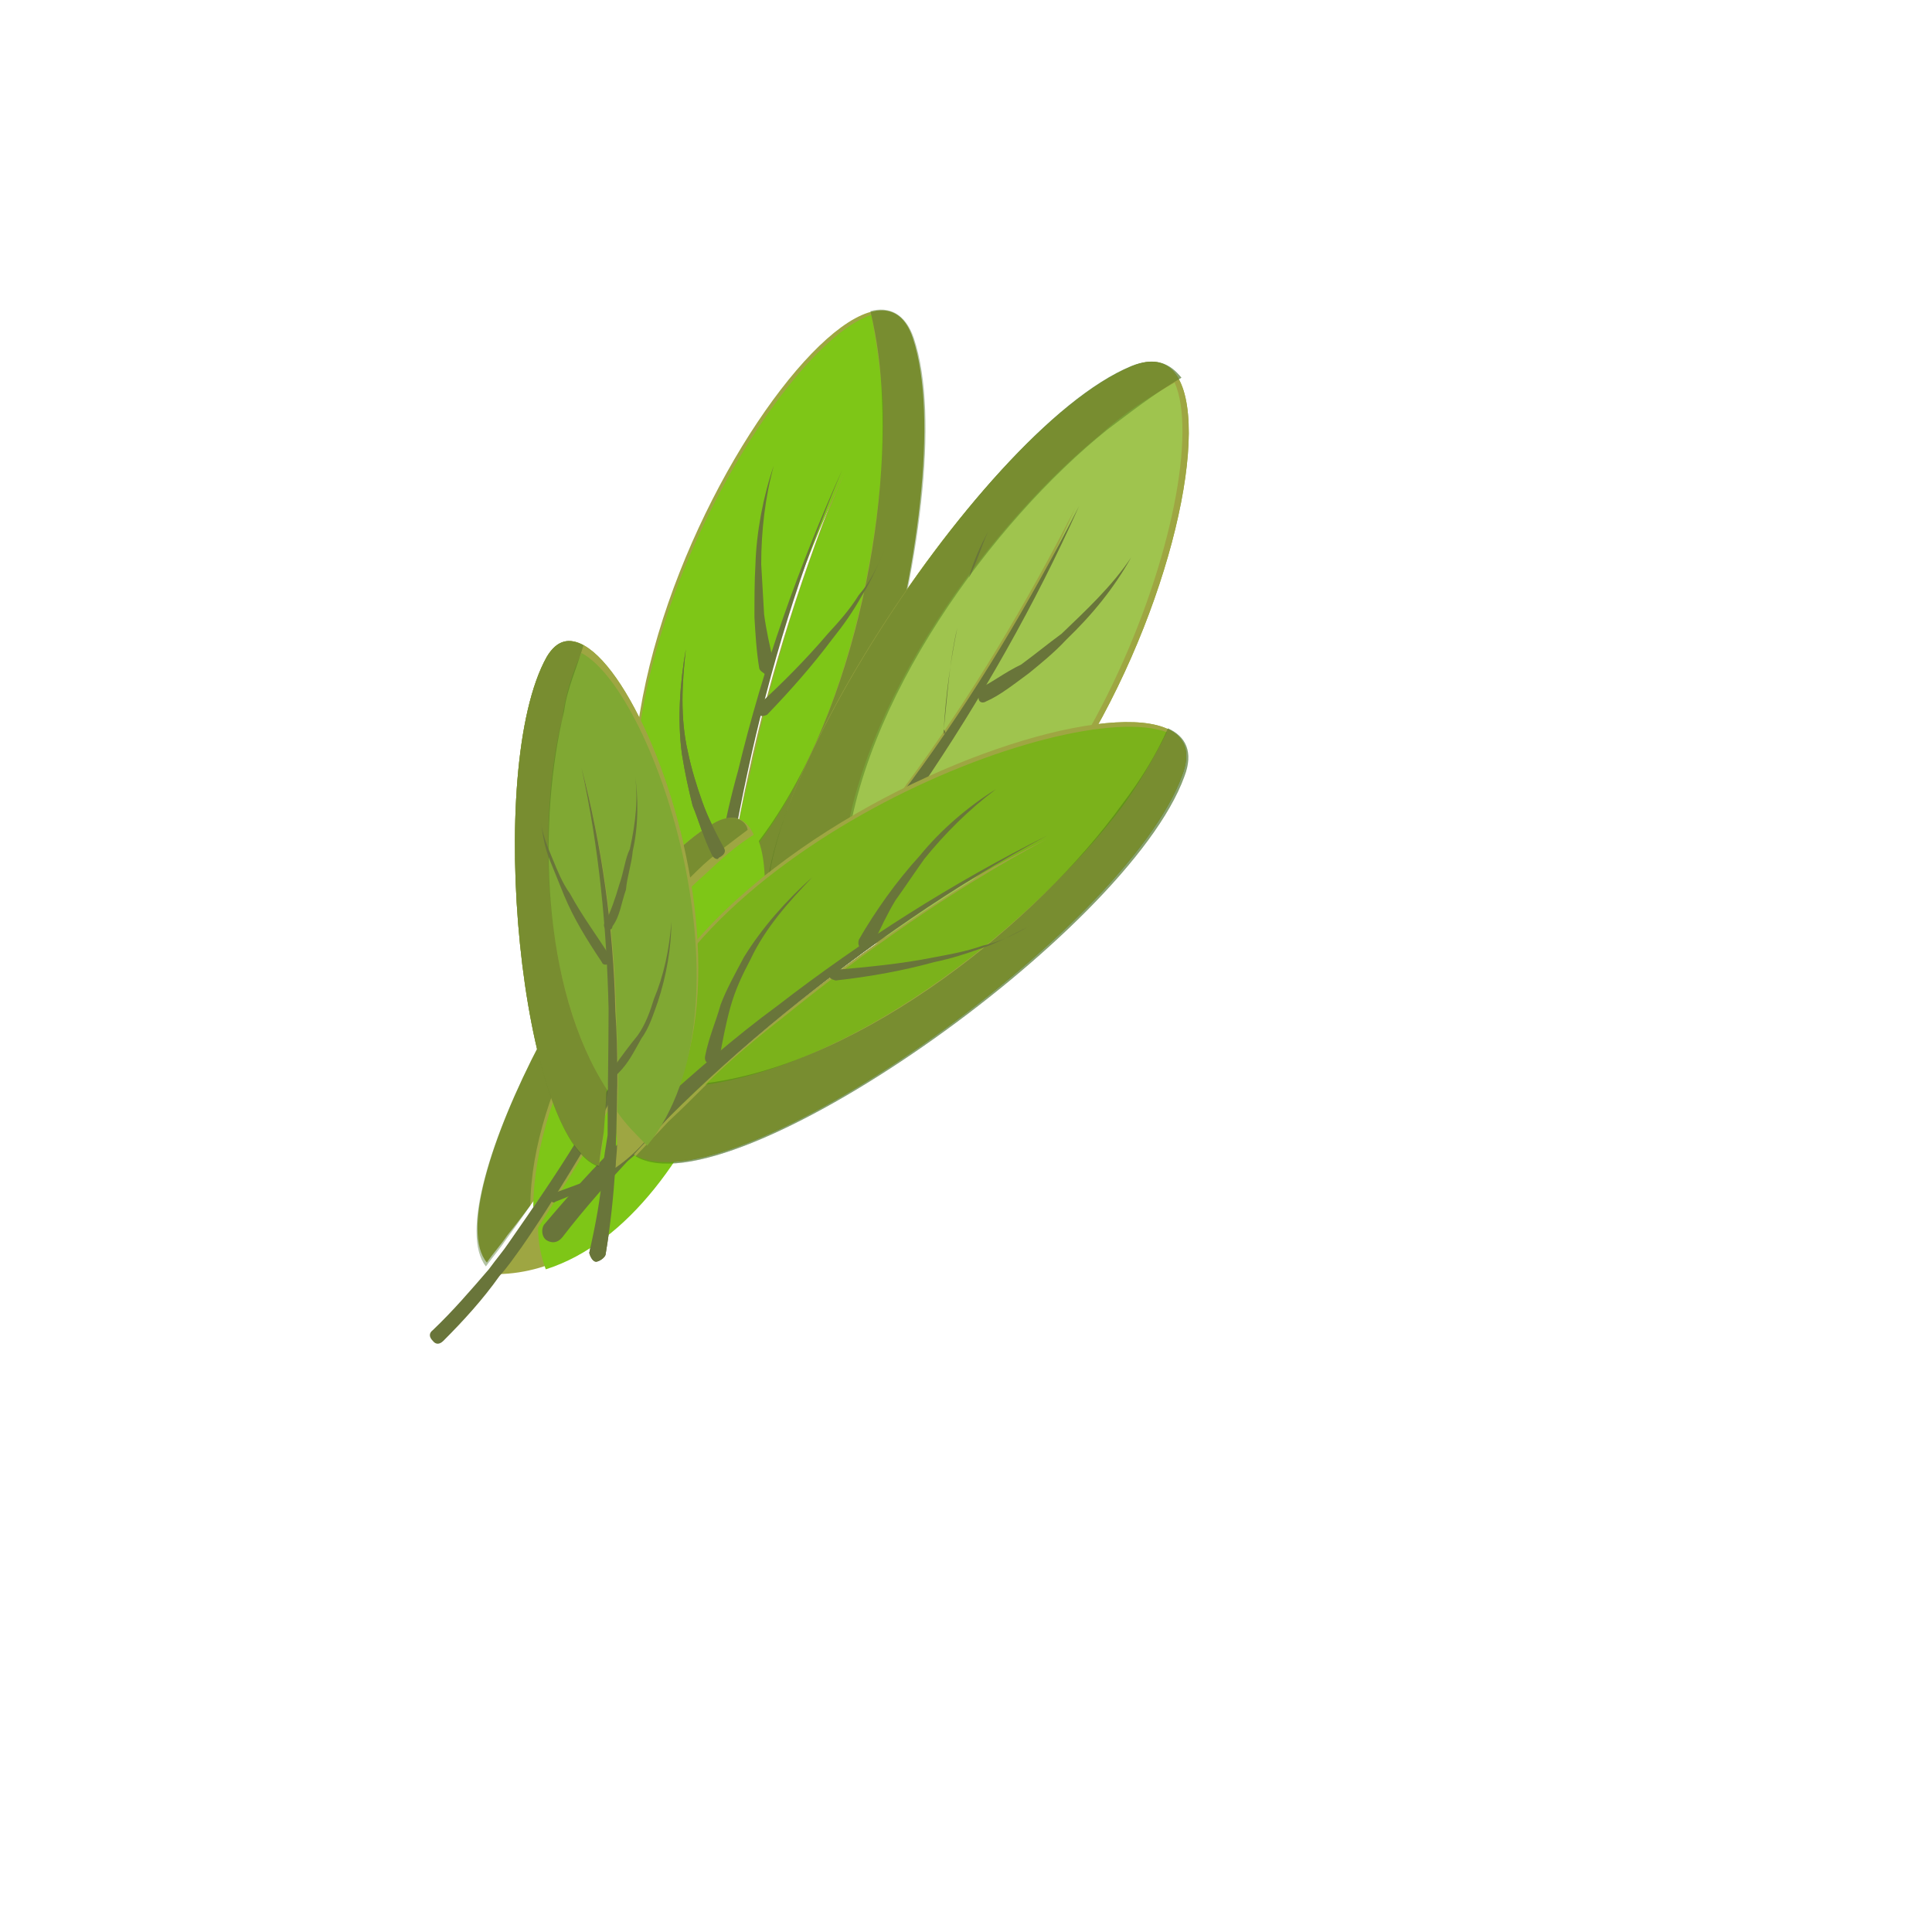 <?xml version="1.0" encoding="utf-8"?>
<!-- Generator: Adobe Illustrator 25.2.1, SVG Export Plug-In . SVG Version: 6.00 Build 0)  -->
<svg version="1.1" id="Layer_3" xmlns="http://www.w3.org/2000/svg" xmlns:xlink="http://www.w3.org/1999/xlink" x="0px" y="0px"
	 viewBox="0 0 200 200" style="enable-background:new 0 0 200 200;" xml:space="preserve">
<style type="text/css">
	.st0{fill:#9EA642;}
	.st1{fill:#9FC44E;}
	.st2{opacity:0.38;fill:#3C6614;enable-background:new    ;}
	.st3{fill:#69753A;}
	.st4{fill:#7EC617;}
	.st5{fill:#7BB21B;}
	.st6{fill:#80A833;}
</style>
<g>
	<g>
		<path class="st0" d="M82,98.9c1-1.2,2.2-2.7,3.2-3.9c3.8-4.3,7-8.7,10.1-13.4c6.3-9.1,11.9-19.1,16.4-29.2
			c-5.1,10-10.6,19.5-17.4,28.5c-3.3,4.4-7,8.7-10.5,12.8c-1,1.2-2.5,2.4-3.4,3.6c-6.5-9.7,20.6-52.7,36.8-59.4S114.2,100.7,82,98.9
			z"/>
		<path class="st1" d="M87.2,89.6c2.2-2.7,4.7-5.5,6.7-8.5c6.5-8.8,12.3-18.5,17.4-28.5c-4.5,10.1-10.2,20.1-16.4,29.2
			c-2.4,3.7-5,7.1-8.1,10.5c0,1.9,0.3,4.1,0.8,6c23.8-5.4,38.5-48.5,34-58.7c-2.6,1.5-5.2,3.1-7.7,5.4
			C102.6,54.2,88.6,72.9,87.2,89.6z"/>
		<path class="st2" d="M117.1,37.9c-16.2,6.7-43.3,50.3-36.8,59.4c1-1.2,2.5-2.4,3.4-3.6c1.3-1.4,2.5-2.9,3.8-4.3
			c1.4-16.7,15.4-35.5,27.1-44.9c2.4-1.8,4.8-3.7,7.7-5.4C121.1,37.6,119.6,36.9,117.1,37.9z"/>
		<path class="st3" d="M94.3,80.9c6.5-8.8,12.3-18.5,17.4-28.5c-4.5,10.1-10.2,20.1-16.4,29.2c-3,4.7-6.8,9-10.1,13.4
			c-1,1.2-2.2,2.7-3.2,3.9c-2.5,2.9-5.6,5.7-8.3,8.3c-0.6,0.5-1.1,0.4-1.6-0.2c-0.5-0.6-0.4-1.1,0.2-1.6l0,0l0,0
			c3-2.3,5.8-5.4,8.6-8c1-1.2,2.5-2.4,3.4-3.6C87.4,89.9,90.7,85.5,94.3,80.9z"/>
		<path class="st3" d="M97.7,75.5c0.2-3.5,0.7-7.1,1.4-10.5c0.5-1.8,0.7-3.4,1.2-5.2s1.2-3.3,2-4.8c-0.7,1.5-1.2,3.3-2,4.8
			c-0.5,1.8-0.7,3.4-1.2,5.2C98.3,68.3,98.1,71.8,97.7,75.5L97.7,75.5C98.1,76.1,97.8,76.3,97.7,75.5C97.8,76.3,97.6,76,97.7,75.5
			L97.7,75.5z"/>
		<path class="st3" d="M101.1,71.4c1.4-0.6,2.9-1.8,4.6-2.6c1.5-1.1,2.7-2.1,4.2-3.2c2.5-2.4,5.2-4.9,7.2-7.9
			c-1.8,3.2-4,5.9-6.7,8.5c-1.3,1.4-2.8,2.6-3.9,3.5c-1.5,1.1-3,2.3-4.4,2.9c-0.3,0.2-0.8,0.2-0.8-0.4
			C100.8,72.1,100.8,71.6,101.1,71.4L101.1,71.4L101.1,71.4z"/>
	</g>
	<path class="st3" d="M90.1,87.9c1.6-0.3,3.6-0.9,5-1.5c1.7-0.8,3.1-1.5,4.9-2.3c3.2-2,5.9-4,8.4-6.9c-2,3-4.7,5.5-8,7.5
		c-1.5,1.1-3.2,2-4.9,2.8c-1.7,0.8-3.4,1.7-5.3,1.7c-0.3,0.2-0.5-0.1-0.8-0.4C89.5,88.3,89.8,88.1,90.1,87.9L90.1,87.9L90.1,87.9z"
		/>
</g>
<g>
	<path class="st0" d="M72.4,100.8c0.1-1.6,0.5-3.2,0.7-4.8c0.9-5.3,1.9-10.9,3.3-16.2C79,69,82.7,58.6,87.3,48.7
		c-4.1,10.2-7.5,20.6-9.8,31.3c-1.2,5.4-2.1,10.8-2.7,16.2c-0.1,1.6-0.3,3.3-0.4,4.9c11.4-1.3,25.5-49.8,20.1-66.1
		C89,18.4,50.1,78.1,72.4,100.8z"/>
	<path class="st4" d="M75.6,90.8c0.4-3.5,1.1-7.2,2-10.5C79.9,69.6,83,59.1,87.4,49c-4.6,10-8.2,20.3-10.9,31.1
		c-0.9,4.1-2,8.5-2.7,12.8c-1.4,1.4-3.1,2.6-4.8,3.3C57.4,75,79.7,36,90.2,32.6c0.6,3.1,1,6.1,1.2,9.1C91.8,56,87.1,78.7,75.6,90.8z
		"/>
	<path class="st2" d="M94.6,35c5.5,16.3-8.9,64.7-20.1,66.1c0.1-1.6,0.3-3.3,0.4-4.9c0.2-1.9,0.5-3.8,0.7-5.7
		C87.1,78.7,92,56.1,91.3,41.3c-0.1-3.2-0.5-6.2-1.2-9.1C92,31.7,93.7,32.4,94.6,35z"/>
	<path class="st3" d="M77.4,79.9c2.3-10.7,5.5-21.2,9.8-31.3C82.7,58.6,79,69,76.4,79.8c-1.5,5.3-2.4,10.9-3.3,16.2
		c-0.1,1.6-0.5,3.2-0.7,4.8c-0.5,3.8-0.7,7.6-0.9,11.9c0,0.6,0.6,1.1,1.2,1.1c0.6,0,1-0.4,1.1-1.2l0,0l0,0
		c-0.1-3.7,0.2-7.6,0.4-11.5c0.1-1.6,0.3-3.3,0.4-4.9C75.3,90.7,76.2,85.4,77.4,79.9z"/>
	<path class="st3" d="M79.4,74c2.5-2.6,4.7-5.1,6.8-7.9c1.2-1.5,2.1-2.8,3-4.4c1-1.6,1.6-3,2.3-4.7c-0.7,1.7-1.3,3.1-2.6,4.6
		c-1,1.6-2.1,2.8-3.2,4c-2.3,2.7-4.7,5.1-7.2,7.4l0,0c-0.3,0.1-0.3,0.7-0.1,0.8C78.7,74.3,79.1,74.1,79.4,74L79.4,74z"/>
	<path class="st3" d="M80.1,68.6c-0.4-1.6-0.8-3.5-1-5c-0.1-1.7-0.2-3.5-0.3-5.2c0-3.4,0.4-6.9,1.3-10.2c-1.1,3.2-1.8,6.9-1.9,10.3
		c-0.1,1.6-0.1,3.6-0.1,5.4c0.1,1.7,0.2,3.5,0.5,5.3c0.1,0.3,0.4,0.4,0.6,0.6C79.8,69.3,80.2,68.9,80.1,68.6L80.1,68.6L80.1,68.6z"
		/>
</g>
<path class="st3" d="M74.9,87.7c-0.8-1.5-1.6-3-2.2-4.7s-1.1-3.3-1.5-5.2c-0.8-3.5-0.6-7.1-0.2-10.6c-0.6,3.4-0.9,7.3-0.4,10.9
	c0.3,1.9,0.7,3.7,1.1,5.3c0.7,1.7,1.1,3.3,2,5.1c0.1,0.3,0.6,0.6,0.7,0.3C75.2,88.4,75.1,88,74.9,87.7L74.9,87.7L74.9,87.7z"/>
<g>
	<path class="st0" d="M64.3,118.1c1.1-1.2,2.4-2.2,3.5-3.4c4-3.6,8.2-7.3,12.7-10.6c8.8-6.8,18.1-12.6,27.9-17.6
		c-9.5,5.4-18.7,11.5-27.2,18.4c-4.3,3.5-8.3,7.1-12.2,11c-1.1,1.2-2.3,2.4-3.4,3.6c9.7,6,51-23.1,56.8-39.3
		C128.6,63.9,61,86.4,64.3,118.1z"/>
	<path class="st5" d="M73,112.3c2.5-2.5,5.4-4.9,8.1-7c8.5-6.9,17.5-13.2,27.2-18.4c-9.8,4.9-19.1,10.8-27.9,17.6
		c-3.3,2.7-6.9,5.4-10,8.3c-2,0.2-4.1,0.1-5.8-0.4c4.1-23.8,45.8-40.5,56.2-36.6c-1.4,2.8-3,5.5-4.7,7.8
		C107.4,95.1,89.5,109.9,73,112.3z"/>
	<path class="st2" d="M122.6,80.4c-5.9,16.2-47.2,45.1-56.8,39.3c1.1-1.2,2.3-2.4,3.4-3.6c1.4-1.3,2.7-2.6,4.1-4
		c16.3-2.2,34.2-16.8,42.9-28.9c1.9-2.5,3.5-5.1,4.7-7.8C122.7,76.2,123.6,77.8,122.6,80.4z"/>
	<path class="st3" d="M81.2,104.9c8.5-6.9,17.5-13.2,27.2-18.4c-9.8,4.9-19.1,10.8-27.9,17.6c-4.5,3.3-8.7,7-12.7,10.6
		c-1.1,1.2-2.4,2.2-3.5,3.4c-2.7,2.6-5.3,5.5-8,8.7c-0.3,0.5-0.2,1.3,0.3,1.6c0.5,0.3,1.1,0.3,1.6-0.3l0,0l0,0
		c2.3-3,4.9-5.9,7.5-8.7c1.1-1.2,2.3-2.4,3.4-3.6C72.9,112,76.9,108.4,81.2,104.9z"/>
	<path class="st3" d="M86.5,101.5c3.6-0.4,6.9-1,10.2-1.9c1.9-0.4,3.4-0.9,5.1-1.5s3.1-1.4,4.7-2.2c-1.6,0.9-3,1.6-4.8,2
		c-1.7,0.6-3.4,0.9-5,1.2c-3.5,0.7-6.9,1-10.2,1.3l0,0c-0.4-0.1-0.7,0.4-0.6,0.6C85.8,101.3,86.2,101.4,86.5,101.5L86.5,101.5z"/>
	<path class="st3" d="M90.4,97.7c0.7-1.5,1.5-3.2,2.3-4.5c1-1.4,2-2.9,3-4.3c2.1-2.6,4.6-5.1,7.4-7.2c-2.9,1.8-5.7,4.2-7.9,6.9
		c-1.1,1.2-2.4,2.8-3.4,4.2c-1,1.4-2,2.9-2.9,4.5c-0.1,0.4,0,0.6,0.1,0.8C89.7,98,90.3,98,90.4,97.7L90.4,97.7L90.4,97.7z"/>
</g>
<path class="st3" d="M74.5,109.4c0.3-1.6,0.6-3.3,1.1-5.1c0.5-1.8,1.2-3.3,2.1-5c1.5-3.2,3.9-5.9,6.4-8.5c-2.6,2.3-5.2,5.2-7.1,8.3
	c-0.9,1.7-1.8,3.3-2.4,4.9c-0.5,1.8-1.2,3.3-1.6,5.3c-0.1,0.4,0.1,0.8,0.4,0.7C74.3,110.1,74.4,109.8,74.5,109.4L74.5,109.4
	L74.5,109.4z"/>
<g>
	<g>
		<path class="st0" d="M63.7,120.9c0.1-1.3,0.3-2.6,0.1-3.6c0.1-4.2,0.1-8.5-0.1-12.6c-0.5-8.4-1.7-17-3.5-25.2
			C62,87.7,62.8,96,63,104.4c-0.1,4.2-0.1,8.5-0.5,12.7c-0.1,1.3-0.3,2.3-0.5,3.6C53.9,118,50.1,79.6,56.6,68
			C63.2,56.7,83.8,107,63.7,120.9z"/>
		<path class="st6" d="M62.9,112.9c0.3-2.6,0.2-5.5,0.2-8.1c-0.2-8.4-1-16.7-2.8-24.9c2.1,8.1,3.3,16.4,3.5,25.2
			c0.1,3.2,0.3,6.5,0.1,10c0.8,1.2,1.9,2.3,3.1,3.5c11.6-14.3,0.9-46.9-6.8-51c-1,2.1-1.7,4.5-2,6.8
			C55.7,84.3,55.9,102.2,62.9,112.9z"/>
		<path class="st2" d="M56.6,68c-6.5,11.6-2.7,50,5.4,52.8c0.1-1.3,0.3-2.3,0.5-3.6c0.1-1.3,0.2-3,0.4-4.3
			c-7-10.7-7.2-28.2-4.5-39.3c0.3-2.3,1.3-4.4,2-6.8C58.9,66,57.7,66.2,56.6,68z"/>
		<path class="st3" d="M63,104.4c-0.2-8.4-1-16.7-2.8-24.9c2.1,8.1,3.3,16.4,3.5,25.2c0.3,4.2,0.2,8.4,0.1,12.6
			c-0.1,1.3,0,2.6-0.1,3.6c-0.2,3-0.5,5.9-1,8.9c0,0.3-0.5,0.7-0.9,0.8s-0.7-0.5-0.8-0.9l0,0l0,0c0.6-2.7,1.2-5.7,1.4-8.6
			c0.1-1.3,0.3-2.3,0.5-3.6C62.9,112.9,63,108.6,63,104.4z"/>
		<path class="st3" d="M62.3,99.6c-1.6-2.4-2.9-4.5-3.9-6.9c-0.5-1.2-1-2.5-1.5-3.7c-0.5-1.2-0.7-2.5-0.9-3.8
			c0.2,1.3,0.7,2.5,1.2,3.7c0.5,1.2,1,2.5,1.8,3.6c1.3,2.4,2.9,4.5,4.2,6.6l0,0c0,0.3,0.1,0.6-0.2,0.7
			C62.7,99.9,62.4,99.9,62.3,99.6L62.3,99.6z"/>
		<path class="st3" d="M62.7,95.4c0.5-1,1-2.4,1.4-3.8c0.5-1.4,0.6-2.7,1.1-3.7c0.6-2.7,0.9-5.3,0.5-7.9c0.4,2.5,0.4,5.5-0.2,8.1
			c-0.1,1.3-0.6,2.7-0.7,4c-0.5,1.4-0.6,2.7-1.4,3.8c0,0.3-0.3,0.4-0.6,0.4C62.5,96,62.4,95.7,62.7,95.4
			C62.4,95.7,62.8,95.7,62.7,95.4L62.7,95.4z"/>
	</g>
	<path class="st3" d="M63.5,110.5c0.8-1.1,1.6-2.2,2.5-3.3c0.8-1.1,1.3-2.5,1.7-3.8c1-2.4,1.6-5.1,1.8-8c0,2.6-0.5,5.6-1.4,8.3
		c-0.5,1.4-0.9,2.7-1.7,3.8c-0.8,1.4-1.3,2.5-2.4,3.6c-0.3,0.4-0.6,0.4-0.6,0.1C63.3,111.2,63.3,110.9,63.5,110.5L63.5,110.5
		L63.5,110.5z"/>
</g>
<g>
	<g>
		<path class="st0" d="M51.5,131.9c0.8-1.1,1.5-1.9,2.3-3c2.3-3.3,4.7-6.7,6.6-10.4c4.1-7.3,7.7-14.7,10.3-22.4
			c-3,7.7-6.7,14.9-11.2,21.8c-2.1,3.5-4.5,6.9-7,10c-0.6,0.9-1.5,1.9-2.1,2.8c-5.3-6.3,12.3-39.5,23.7-45.6
			C85.6,79.3,75.4,131.5,51.5,131.9z"/>
		<path class="st4" d="M55.2,125c1.6-2.2,3.1-4.5,4.7-6.7c4.5-6.9,8-14.3,11.2-21.8c-2.8,7.8-6.3,15.3-10.3,22.4
			c-1.8,2.8-3.3,5.4-5.1,8.2c0,1.5,0.3,3,0.8,4.3c17.3-5.5,25.7-37.9,21.7-45.1c-2.1,1.3-3.6,2.7-5.2,4.2
			C64.6,97.9,55.3,112.4,55.2,125z"/>
		<path class="st2" d="M74.1,85.1c-11.4,6.2-29.1,39.3-23.8,46c0.8-1.1,1.5-1.9,2.1-2.8c0.8-1.1,1.6-2.2,2.5-3.5
			c0.1-12.2,9.2-26.9,17.3-34.7c1.5-1.5,3.5-2.9,5.2-4.2C77.2,84.8,75.8,84.2,74.1,85.1z"/>
		<path class="st3" d="M59.7,118.1c4.5-6.9,8-14.3,11.2-21.8c-2.8,7.8-6.3,15.3-10.3,22.4c-2.1,3.5-4.3,7.1-6.6,10.4
			c-0.8,1.1-1.4,2-2.3,3c-1.7,2.4-3.7,4.6-5.8,6.7c-0.4,0.4-0.8,0.4-1.1,0c-0.4-0.4-0.4-0.8,0-1.1l0,0l0,0c2.1-2,3.9-4.1,5.8-6.3
			c0.8-1.1,1.5-1.9,2.1-2.8C55.2,125,57.5,121.7,59.7,118.1z"/>
		<path class="st3" d="M61.9,113.9c0.1-2.6,0.1-5.3,0.5-7.9c0.2-1.3,0.4-2.6,0.6-3.9s0.6-2.4,1.2-3.7c-0.4,1.1-1,2.4-1.2,3.7
			c-0.2,1.3-0.4,2.6-0.5,3.8c-0.1,2.6-0.1,5.3,0,7.7l0,0C62.6,113.9,62.4,114.1,61.9,113.9C62,114.4,61.8,114.2,61.9,113.9
			L61.9,113.9z"/>
		<path class="st3" d="M64.4,110.7c1.1-0.7,2.3-1.5,3.1-2.2c1-0.9,2.1-1.7,2.9-2.8c1.9-1.8,3.5-4.1,4.7-6.3c-1,2.4-2.5,4.7-4.3,6.7
			c-1,0.9-1.7,2-2.9,2.8c-1,0.9-1.9,1.8-3.1,2.6c-0.2,0.2-0.6,0.2-0.6-0.2C64,111.1,64.2,110.9,64.4,110.7L64.4,110.7L64.4,110.7z"
			/>
	</g>
	<path class="st3" d="M57.1,123.6c1.1-0.4,2.5-0.9,3.8-1.4c1.3-0.5,2.5-1.3,3.4-2.2c2.3-1.5,4-3.5,5.8-5.5c-1.6,2.2-3.3,4.3-5.4,5.9
		c-1,0.9-2.1,1.7-3.4,2.2c-1.1,0.7-2.5,1.3-3.8,1.8c-0.2,0.2-0.4,0-0.6-0.2C56.7,123.9,56.8,123.5,57.1,123.6L57.1,123.6L57.1,123.6
		z"/>
</g>
<g>
	<g>
		<path class="st0" d="M82,98.9c1-1.2,2.2-2.7,3.2-3.9c3.8-4.3,7-8.7,10.1-13.4c6.3-9.1,11.9-19.1,16.4-29.2
			c-5.1,10-10.6,19.5-17.4,28.5c-3.3,4.4-7,8.7-10.5,12.8c-1,1.2-2.5,2.4-3.4,3.6c-6.5-9.7,20.6-52.7,36.8-59.4S114.2,100.7,82,98.9
			z"/>
		<path class="st1" d="M87.2,89.6c2.2-2.7,4.7-5.5,6.7-8.5c6.5-8.8,12.3-18.5,17.4-28.5c-4.5,10.1-10.2,20.1-16.4,29.2
			c-2.4,3.7-5,7.1-8.1,10.5c0,1.9,0.3,4.1,0.8,6c23.8-5.4,38.5-48.5,34-58.7c-2.6,1.5-5.2,3.1-7.7,5.4
			C102.6,54.2,88.6,72.9,87.2,89.6z"/>
		<path class="st2" d="M117.1,37.9c-16.2,6.7-43.3,50.3-36.8,59.4c1-1.2,2.5-2.4,3.4-3.6c1.3-1.4,2.5-2.9,3.8-4.3
			c1.4-16.7,15.4-35.5,27.1-44.9c2.4-1.8,4.8-3.7,7.7-5.4C121.1,37.6,119.6,36.9,117.1,37.9z"/>
		<path class="st3" d="M94.3,80.9c6.5-8.8,12.3-18.5,17.4-28.5c-4.5,10.1-10.2,20.1-16.4,29.2c-3,4.7-6.8,9-10.1,13.4
			c-1,1.2-2.2,2.7-3.2,3.9c-2.5,2.9-5.6,5.7-8.3,8.3c-0.6,0.5-1.1,0.4-1.6-0.2c-0.5-0.6-0.4-1.1,0.2-1.6l0,0l0,0
			c3-2.3,5.8-5.4,8.6-8c1-1.2,2.5-2.4,3.4-3.6C87.4,89.9,90.7,85.5,94.3,80.9z"/>
		<path class="st3" d="M97.7,75.5c0.2-3.5,0.7-7.1,1.4-10.5c0.5-1.8,0.7-3.4,1.2-5.2s1.2-3.3,2-4.8c-0.7,1.5-1.2,3.3-2,4.8
			c-0.5,1.8-0.7,3.4-1.2,5.2C98.3,68.3,98.1,71.8,97.7,75.5L97.7,75.5C98.1,76.1,97.8,76.3,97.7,75.5C97.8,76.3,97.6,76,97.7,75.5
			L97.7,75.5z"/>
		<path class="st3" d="M101.1,71.4c1.4-0.6,2.9-1.8,4.6-2.6c1.5-1.1,2.7-2.1,4.2-3.2c2.5-2.4,5.2-4.9,7.2-7.9
			c-1.8,3.2-4,5.9-6.7,8.5c-1.3,1.4-2.8,2.6-3.9,3.5c-1.5,1.1-3,2.3-4.4,2.9c-0.3,0.2-0.8,0.2-0.8-0.4
			C100.8,72.1,100.8,71.6,101.1,71.4L101.1,71.4L101.1,71.4z"/>
	</g>
	<path class="st3" d="M90.1,87.9c1.6-0.3,3.6-0.9,5-1.5c1.7-0.8,3.1-1.5,4.9-2.3c3.2-2,5.9-4,8.4-6.9c-2,3-4.7,5.5-8,7.5
		c-1.5,1.1-3.2,2-4.9,2.8c-1.7,0.8-3.4,1.7-5.3,1.7c-0.3,0.2-0.5-0.1-0.8-0.4C89.5,88.3,89.8,88.1,90.1,87.9L90.1,87.9L90.1,87.9z"
		/>
</g>
<path class="st3" d="M74.9,87.7c-0.8-1.5-1.6-3-2.2-4.7s-1.1-3.3-1.5-5.2c-0.8-3.5-0.6-7.1-0.2-10.6c-0.6,3.4-0.9,7.3-0.4,10.9
	c0.3,1.9,0.7,3.7,1.1,5.3c0.7,1.7,1.1,3.3,2,5.1c0.1,0.3,0.6,0.6,0.7,0.3C75.2,88.4,75.1,88,74.9,87.7L74.9,87.7L74.9,87.7z"/>
<g>
	<path class="st0" d="M64.3,118.1c1.1-1.2,2.4-2.2,3.5-3.4c4-3.6,8.2-7.3,12.7-10.6c8.8-6.8,18.1-12.6,27.9-17.6
		c-9.5,5.4-18.7,11.5-27.2,18.4c-4.3,3.5-8.3,7.1-12.2,11c-1.1,1.2-2.3,2.4-3.4,3.6c9.7,6,51-23.1,56.8-39.3
		C128.6,63.9,61,86.4,64.3,118.1z"/>
	<path class="st5" d="M73,112.3c2.5-2.5,5.4-4.9,8.1-7c8.5-6.9,17.5-13.2,27.2-18.4c-9.8,4.9-19.1,10.8-27.9,17.6
		c-3.3,2.7-6.9,5.4-10,8.3c-2,0.2-4.1,0.1-5.8-0.4c4.1-23.8,45.8-40.5,56.2-36.6c-1.4,2.8-3,5.5-4.7,7.8
		C107.4,95.1,89.5,109.9,73,112.3z"/>
	<path class="st2" d="M122.6,80.4c-5.9,16.2-47.2,45.1-56.8,39.3c1.1-1.2,2.3-2.4,3.4-3.6c1.4-1.3,2.7-2.6,4.1-4
		c16.3-2.2,34.2-16.8,42.9-28.9c1.9-2.5,3.5-5.1,4.7-7.8C122.7,76.2,123.6,77.8,122.6,80.4z"/>
	<path class="st3" d="M81.2,104.9c8.5-6.9,17.5-13.2,27.2-18.4c-9.8,4.9-19.1,10.8-27.9,17.6c-4.5,3.3-8.7,7-12.7,10.6
		c-1.1,1.2-2.4,2.2-3.5,3.4c-2.7,2.6-5.3,5.5-8,8.7c-0.3,0.5-0.2,1.3,0.3,1.6c0.5,0.3,1.1,0.3,1.6-0.3l0,0l0,0
		c2.3-3,4.9-5.9,7.5-8.7c1.1-1.2,2.3-2.4,3.4-3.6C72.9,112,76.9,108.4,81.2,104.9z"/>
	<path class="st3" d="M86.5,101.5c3.6-0.4,6.9-1,10.2-1.9c1.9-0.4,3.4-0.9,5.1-1.5s3.1-1.4,4.7-2.2c-1.6,0.9-3,1.6-4.8,2
		c-1.7,0.6-3.4,0.9-5,1.2c-3.5,0.7-6.9,1-10.2,1.3l0,0c-0.4-0.1-0.7,0.4-0.6,0.6C85.8,101.3,86.2,101.4,86.5,101.5L86.5,101.5z"/>
	<path class="st3" d="M90.4,97.7c0.7-1.5,1.5-3.2,2.3-4.5c1-1.4,2-2.9,3-4.3c2.1-2.6,4.6-5.1,7.4-7.2c-2.9,1.8-5.7,4.2-7.9,6.9
		c-1.1,1.2-2.4,2.8-3.4,4.2c-1,1.4-2,2.9-2.9,4.5c-0.1,0.4,0,0.6,0.1,0.8C89.7,98,90.3,98,90.4,97.7L90.4,97.7L90.4,97.7z"/>
</g>
<path class="st3" d="M74.5,109.4c0.3-1.6,0.6-3.3,1.1-5.1c0.5-1.8,1.2-3.3,2.1-5c1.5-3.2,3.9-5.9,6.4-8.5c-2.6,2.3-5.2,5.2-7.1,8.3
	c-0.9,1.7-1.8,3.3-2.4,4.9c-0.5,1.8-1.2,3.3-1.6,5.3c-0.1,0.4,0.1,0.8,0.4,0.7C74.3,110.1,74.4,109.8,74.5,109.4L74.5,109.4
	L74.5,109.4z"/>
<g>
	<g>
		<path class="st0" d="M63.7,120.9c0.1-1.3,0.3-2.6,0.1-3.6c0.1-4.2,0.1-8.5-0.1-12.6c-0.5-8.4-1.7-17-3.5-25.2
			C62,87.7,62.8,96,63,104.4c-0.1,4.2-0.1,8.5-0.5,12.7c-0.1,1.3-0.3,2.3-0.5,3.6C53.9,118,50.1,79.6,56.6,68
			C63.2,56.7,83.8,107,63.7,120.9z"/>
		<path class="st6" d="M62.9,112.9c0.3-2.6,0.2-5.5,0.2-8.1c-0.2-8.4-1-16.7-2.8-24.9c2.1,8.1,3.3,16.4,3.5,25.2
			c0.1,3.2,0.3,6.5,0.1,10c0.8,1.2,1.9,2.3,3.1,3.5c11.6-14.3,0.9-46.9-6.8-51c-1,2.1-1.7,4.5-2,6.8
			C55.7,84.3,55.9,102.2,62.9,112.9z"/>
		<path class="st2" d="M56.6,68c-6.5,11.6-2.7,50,5.4,52.8c0.1-1.3,0.3-2.3,0.5-3.6c0.1-1.3,0.2-3,0.4-4.3
			c-7-10.7-7.2-28.2-4.5-39.3c0.3-2.3,1.3-4.4,2-6.8C58.9,66,57.7,66.2,56.6,68z"/>
		<path class="st3" d="M63,104.4c-0.2-8.4-1-16.7-2.8-24.9c2.1,8.1,3.3,16.4,3.5,25.2c0.3,4.2,0.2,8.4,0.1,12.6
			c-0.1,1.3,0,2.6-0.1,3.6c-0.2,3-0.5,5.9-1,8.9c0,0.3-0.5,0.7-0.9,0.8s-0.7-0.5-0.8-0.9l0,0l0,0c0.6-2.7,1.2-5.7,1.4-8.6
			c0.1-1.3,0.3-2.3,0.5-3.6C62.9,112.9,63,108.6,63,104.4z"/>
		<path class="st3" d="M62.3,99.6c-1.6-2.4-2.9-4.5-3.9-6.9c-0.5-1.2-1-2.5-1.5-3.7c-0.5-1.2-0.7-2.5-0.9-3.8
			c0.2,1.3,0.7,2.5,1.2,3.7c0.5,1.2,1,2.5,1.8,3.6c1.3,2.4,2.9,4.5,4.2,6.6l0,0c0,0.3,0.1,0.6-0.2,0.7
			C62.7,99.9,62.4,99.9,62.3,99.6L62.3,99.6z"/>
		<path class="st3" d="M62.7,95.4c0.5-1,1-2.4,1.4-3.8c0.5-1.4,0.6-2.7,1.1-3.7c0.6-2.7,0.9-5.3,0.5-7.9c0.4,2.5,0.4,5.5-0.2,8.1
			c-0.1,1.3-0.6,2.7-0.7,4c-0.5,1.4-0.6,2.7-1.4,3.8c0,0.3-0.3,0.4-0.6,0.4C62.5,96,62.4,95.7,62.7,95.4
			C62.4,95.7,62.8,95.7,62.7,95.4L62.7,95.4z"/>
	</g>
	<path class="st3" d="M63.5,110.5c0.8-1.1,1.6-2.2,2.5-3.3c0.8-1.1,1.3-2.5,1.7-3.8c1-2.4,1.6-5.1,1.8-8c0,2.6-0.5,5.6-1.4,8.3
		c-0.5,1.4-0.9,2.7-1.7,3.8c-0.8,1.4-1.3,2.5-2.4,3.6c-0.3,0.4-0.6,0.4-0.6,0.1C63.3,111.2,63.3,110.9,63.5,110.5L63.5,110.5
		L63.5,110.5z"/>
</g>
</svg>
